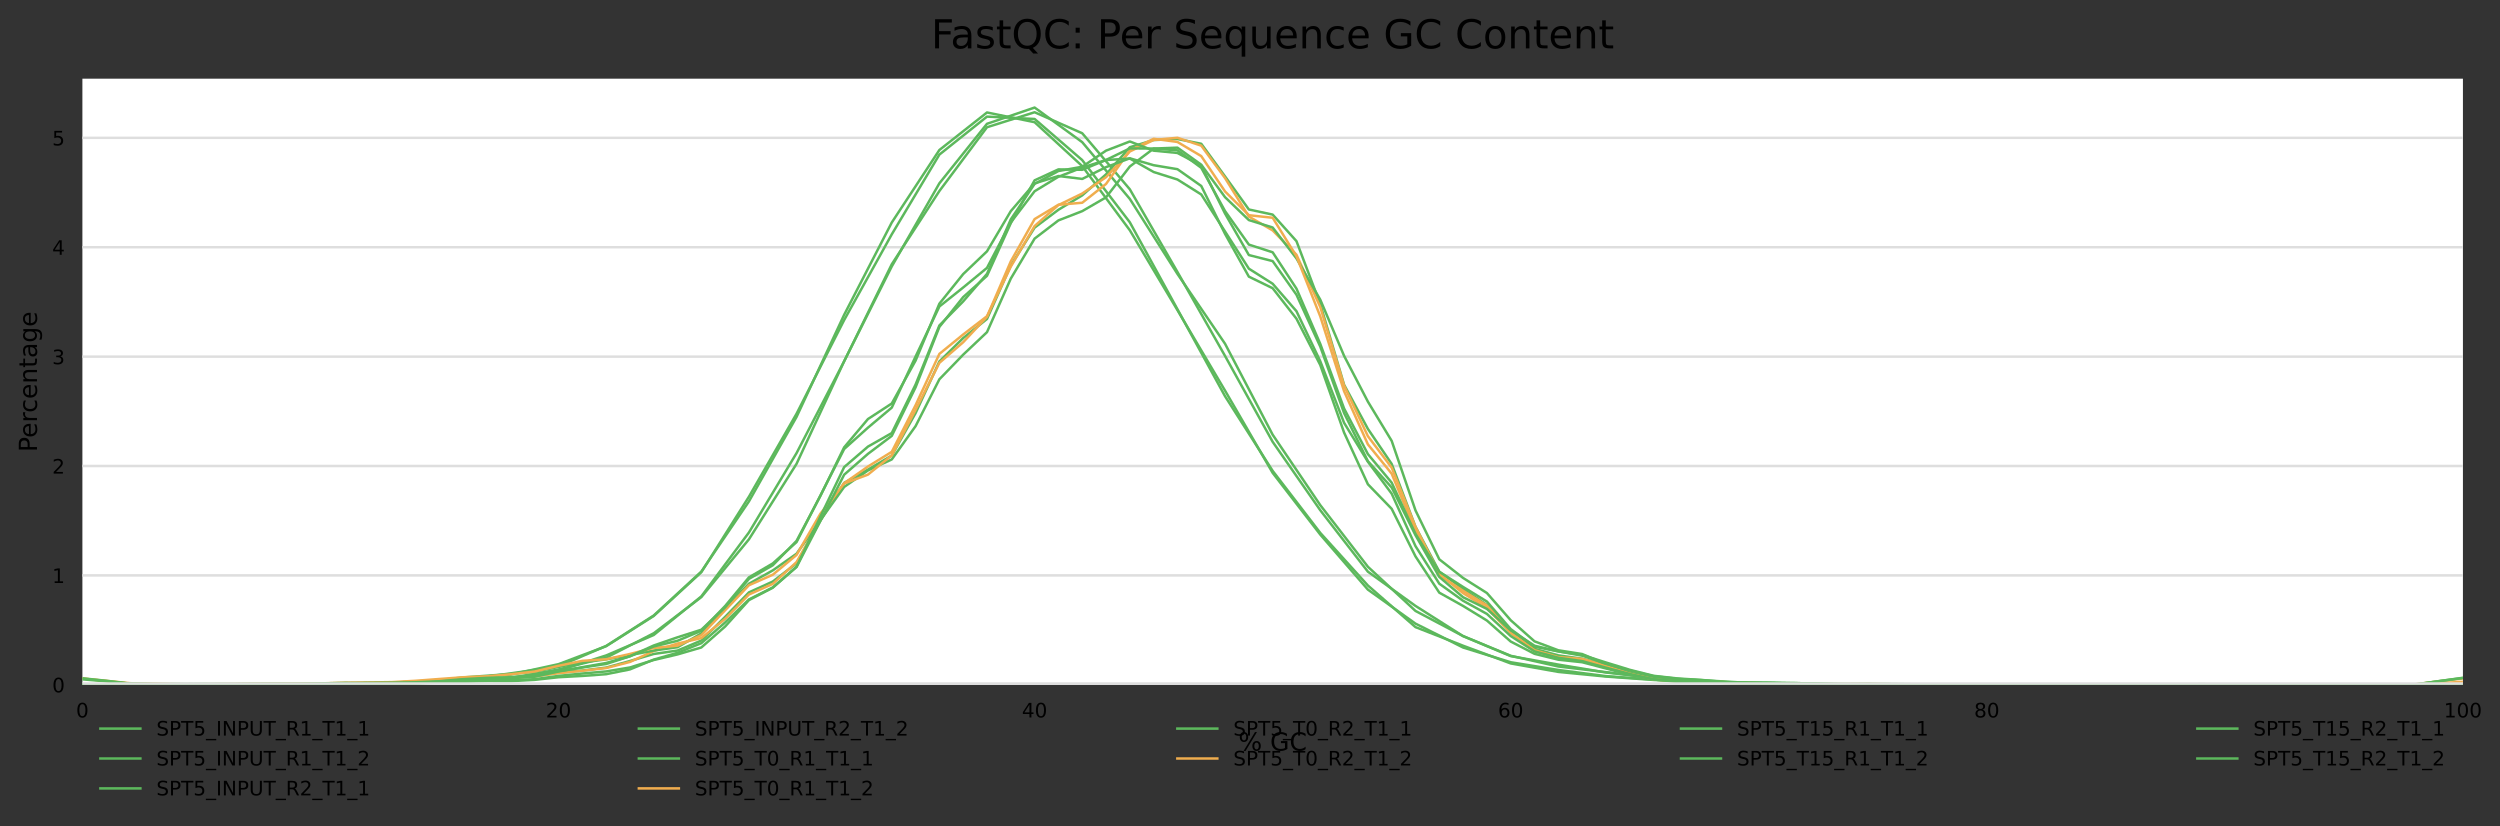 <?xml version="1.0" encoding="utf-8" standalone="no"?>
<!DOCTYPE svg PUBLIC "-//W3C//DTD SVG 1.1//EN"
  "http://www.w3.org/Graphics/SVG/1.1/DTD/svg11.dtd">
<!-- Created with matplotlib (https://matplotlib.org/) -->
<svg height="330.542pt" version="1.1" viewBox="0 0 1000.298 330.542" width="1000.298pt" xmlns="http://www.w3.org/2000/svg" xmlns:xlink="http://www.w3.org/1999/xlink">
 <rect x="0" y="0" width="1000.298" height="330.542" fill="#333333" stroke="none"/>
 <defs>
  <style type="text/css">*{stroke-linecap:butt;stroke-linejoin:round;}</style>
 </defs>
 <g id="figure_1">
  <g id="axes_1">
   <g id="patch_1">
    <path d="M 32.968 273.99 
L 985.463 273.99 
L 985.463 31.483 
L 32.968 31.483 
z
" style="fill:#ffffff;"/>
   </g>
   <g id="matplotlib.axis_1">
    <g id="xtick_1">
     <g id="text_1">
      <!-- 0 -->
      <g transform="translate(30.423 287.069)scale(0.08 -0.08)">
       <defs>
        <path d="M 31.781 66.406 
Q 24.172 66.406 20.328 58.906 
Q 16.5 51.422 16.5 36.375 
Q 16.5 21.391 20.328 13.891 
Q 24.172 6.391 31.781 6.391 
Q 39.453 6.391 43.281 13.891 
Q 47.125 21.391 47.125 36.375 
Q 47.125 51.422 43.281 58.906 
Q 39.453 66.406 31.781 66.406 
z
M 31.781 74.219 
Q 44.047 74.219 50.516 64.516 
Q 56.984 54.828 56.984 36.375 
Q 56.984 17.969 50.516 8.266 
Q 44.047 -1.422 31.781 -1.422 
Q 19.531 -1.422 13.062 8.266 
Q 6.594 17.969 6.594 36.375 
Q 6.594 54.828 13.062 64.516 
Q 19.531 74.219 31.781 74.219 
z
" id="DejaVuSans-48"/>
       </defs>
       <use xlink:href="#DejaVuSans-48"/>
      </g>
     </g>
    </g>
    <g id="xtick_2">
     <g id="text_2">
      <!-- 20 -->
      <g transform="translate(218.377 287.069)scale(0.08 -0.08)">
       <defs>
        <path d="M 19.188 8.297 
L 53.609 8.297 
L 53.609 0 
L 7.328 0 
L 7.328 8.297 
Q 12.938 14.109 22.625 23.891 
Q 32.328 33.688 34.812 36.531 
Q 39.547 41.844 41.422 45.531 
Q 43.312 49.219 43.312 52.781 
Q 43.312 58.594 39.234 62.25 
Q 35.156 65.922 28.609 65.922 
Q 23.969 65.922 18.812 64.312 
Q 13.672 62.703 7.812 59.422 
L 7.812 69.391 
Q 13.766 71.781 18.938 73 
Q 24.125 74.219 28.422 74.219 
Q 39.75 74.219 46.484 68.547 
Q 53.219 62.891 53.219 53.422 
Q 53.219 48.922 51.531 44.891 
Q 49.859 40.875 45.406 35.406 
Q 44.188 33.984 37.641 27.219 
Q 31.109 20.453 19.188 8.297 
z
" id="DejaVuSans-50"/>
       </defs>
       <use xlink:href="#DejaVuSans-50"/>
       <use x="63.623" xlink:href="#DejaVuSans-48"/>
      </g>
     </g>
    </g>
    <g id="xtick_3">
     <g id="text_3">
      <!-- 40 -->
      <g transform="translate(408.876 287.069)scale(0.08 -0.08)">
       <defs>
        <path d="M 37.797 64.312 
L 12.891 25.391 
L 37.797 25.391 
z
M 35.203 72.906 
L 47.609 72.906 
L 47.609 25.391 
L 58.016 25.391 
L 58.016 17.188 
L 47.609 17.188 
L 47.609 0 
L 37.797 0 
L 37.797 17.188 
L 4.891 17.188 
L 4.891 26.703 
z
" id="DejaVuSans-52"/>
       </defs>
       <use xlink:href="#DejaVuSans-52"/>
       <use x="63.623" xlink:href="#DejaVuSans-48"/>
      </g>
     </g>
    </g>
    <g id="xtick_4">
     <g id="text_4">
      <!-- 60 -->
      <g transform="translate(599.375 287.069)scale(0.08 -0.08)">
       <defs>
        <path d="M 33.016 40.375 
Q 26.375 40.375 22.484 35.828 
Q 18.609 31.297 18.609 23.391 
Q 18.609 15.531 22.484 10.953 
Q 26.375 6.391 33.016 6.391 
Q 39.656 6.391 43.531 10.953 
Q 47.406 15.531 47.406 23.391 
Q 47.406 31.297 43.531 35.828 
Q 39.656 40.375 33.016 40.375 
z
M 52.594 71.297 
L 52.594 62.312 
Q 48.875 64.062 45.094 64.984 
Q 41.312 65.922 37.594 65.922 
Q 27.828 65.922 22.672 59.328 
Q 17.531 52.734 16.797 39.406 
Q 19.672 43.656 24.016 45.922 
Q 28.375 48.188 33.594 48.188 
Q 44.578 48.188 50.953 41.516 
Q 57.328 34.859 57.328 23.391 
Q 57.328 12.156 50.688 5.359 
Q 44.047 -1.422 33.016 -1.422 
Q 20.359 -1.422 13.672 8.266 
Q 6.984 17.969 6.984 36.375 
Q 6.984 53.656 15.188 63.938 
Q 23.391 74.219 37.203 74.219 
Q 40.922 74.219 44.703 73.484 
Q 48.484 72.75 52.594 71.297 
z
" id="DejaVuSans-54"/>
       </defs>
       <use xlink:href="#DejaVuSans-54"/>
       <use x="63.623" xlink:href="#DejaVuSans-48"/>
      </g>
     </g>
    </g>
    <g id="xtick_5">
     <g id="text_5">
      <!-- 80 -->
      <g transform="translate(789.874 287.069)scale(0.08 -0.08)">
       <defs>
        <path d="M 31.781 34.625 
Q 24.75 34.625 20.719 30.859 
Q 16.703 27.094 16.703 20.516 
Q 16.703 13.922 20.719 10.156 
Q 24.75 6.391 31.781 6.391 
Q 38.812 6.391 42.859 10.172 
Q 46.922 13.969 46.922 20.516 
Q 46.922 27.094 42.891 30.859 
Q 38.875 34.625 31.781 34.625 
z
M 21.922 38.812 
Q 15.578 40.375 12.031 44.719 
Q 8.5 49.078 8.5 55.328 
Q 8.5 64.062 14.719 69.141 
Q 20.953 74.219 31.781 74.219 
Q 42.672 74.219 48.875 69.141 
Q 55.078 64.062 55.078 55.328 
Q 55.078 49.078 51.531 44.719 
Q 48 40.375 41.703 38.812 
Q 48.828 37.156 52.797 32.312 
Q 56.781 27.484 56.781 20.516 
Q 56.781 9.906 50.312 4.234 
Q 43.844 -1.422 31.781 -1.422 
Q 19.734 -1.422 13.25 4.234 
Q 6.781 9.906 6.781 20.516 
Q 6.781 27.484 10.781 32.312 
Q 14.797 37.156 21.922 38.812 
z
M 18.312 54.391 
Q 18.312 48.734 21.844 45.562 
Q 25.391 42.391 31.781 42.391 
Q 38.141 42.391 41.719 45.562 
Q 45.312 48.734 45.312 54.391 
Q 45.312 60.062 41.719 63.234 
Q 38.141 66.406 31.781 66.406 
Q 25.391 66.406 21.844 63.234 
Q 18.312 60.062 18.312 54.391 
z
" id="DejaVuSans-56"/>
       </defs>
       <use xlink:href="#DejaVuSans-56"/>
       <use x="63.623" xlink:href="#DejaVuSans-48"/>
      </g>
     </g>
    </g>
    <g id="xtick_6">
     <g id="text_6">
      <!-- 100 -->
      <g transform="translate(977.828 287.069)scale(0.08 -0.08)">
       <defs>
        <path d="M 12.406 8.297 
L 28.516 8.297 
L 28.516 63.922 
L 10.984 60.406 
L 10.984 69.391 
L 28.422 72.906 
L 38.281 72.906 
L 38.281 8.297 
L 54.391 8.297 
L 54.391 0 
L 12.406 0 
z
" id="DejaVuSans-49"/>
       </defs>
       <use xlink:href="#DejaVuSans-49"/>
       <use x="63.623" xlink:href="#DejaVuSans-48"/>
       <use x="127.246" xlink:href="#DejaVuSans-48"/>
      </g>
     </g>
    </g>
    <g id="text_7">
     <!-- % GC -->
     <g transform="translate(495.51 300.331)scale(0.1 -0.1)">
      <defs>
       <path d="M 72.703 32.078 
Q 68.453 32.078 66.031 28.469 
Q 63.625 24.859 63.625 18.406 
Q 63.625 12.062 66.031 8.422 
Q 68.453 4.781 72.703 4.781 
Q 76.859 4.781 79.266 8.422 
Q 81.688 12.062 81.688 18.406 
Q 81.688 24.812 79.266 28.438 
Q 76.859 32.078 72.703 32.078 
z
M 72.703 38.281 
Q 80.422 38.281 84.953 32.906 
Q 89.5 27.547 89.5 18.406 
Q 89.5 9.281 84.938 3.922 
Q 80.375 -1.422 72.703 -1.422 
Q 64.891 -1.422 60.344 3.922 
Q 55.812 9.281 55.812 18.406 
Q 55.812 27.594 60.375 32.938 
Q 64.938 38.281 72.703 38.281 
z
M 22.312 68.016 
Q 18.109 68.016 15.688 64.375 
Q 13.281 60.75 13.281 54.391 
Q 13.281 47.953 15.672 44.328 
Q 18.062 40.719 22.312 40.719 
Q 26.562 40.719 28.969 44.328 
Q 31.391 47.953 31.391 54.391 
Q 31.391 60.688 28.953 64.344 
Q 26.516 68.016 22.312 68.016 
z
M 66.406 74.219 
L 74.219 74.219 
L 28.609 -1.422 
L 20.797 -1.422 
z
M 22.312 74.219 
Q 30.031 74.219 34.609 68.875 
Q 39.203 63.531 39.203 54.391 
Q 39.203 45.172 34.641 39.844 
Q 30.078 34.516 22.312 34.516 
Q 14.547 34.516 10.031 39.859 
Q 5.516 45.219 5.516 54.391 
Q 5.516 63.484 10.047 68.844 
Q 14.594 74.219 22.312 74.219 
z
" id="DejaVuSans-37"/>
       <path id="DejaVuSans-32"/>
       <path d="M 59.516 10.406 
L 59.516 29.984 
L 43.406 29.984 
L 43.406 38.094 
L 69.281 38.094 
L 69.281 6.781 
Q 63.578 2.734 56.688 0.656 
Q 49.812 -1.422 42 -1.422 
Q 24.906 -1.422 15.25 8.562 
Q 5.609 18.562 5.609 36.375 
Q 5.609 54.25 15.25 64.234 
Q 24.906 74.219 42 74.219 
Q 49.125 74.219 55.547 72.453 
Q 61.969 70.703 67.391 67.281 
L 67.391 56.781 
Q 61.922 61.422 55.766 63.766 
Q 49.609 66.109 42.828 66.109 
Q 29.438 66.109 22.719 58.641 
Q 16.016 51.172 16.016 36.375 
Q 16.016 21.625 22.719 14.156 
Q 29.438 6.688 42.828 6.688 
Q 48.047 6.688 52.141 7.594 
Q 56.25 8.5 59.516 10.406 
z
" id="DejaVuSans-71"/>
       <path d="M 64.406 67.281 
L 64.406 56.891 
Q 59.422 61.531 53.781 63.812 
Q 48.141 66.109 41.797 66.109 
Q 29.297 66.109 22.656 58.469 
Q 16.016 50.828 16.016 36.375 
Q 16.016 21.969 22.656 14.328 
Q 29.297 6.688 41.797 6.688 
Q 48.141 6.688 53.781 8.984 
Q 59.422 11.281 64.406 15.922 
L 64.406 5.609 
Q 59.234 2.094 53.438 0.328 
Q 47.656 -1.422 41.219 -1.422 
Q 24.656 -1.422 15.125 8.703 
Q 5.609 18.844 5.609 36.375 
Q 5.609 53.953 15.125 64.078 
Q 24.656 74.219 41.219 74.219 
Q 47.75 74.219 53.531 72.484 
Q 59.328 70.75 64.406 67.281 
z
" id="DejaVuSans-67"/>
      </defs>
      <use xlink:href="#DejaVuSans-37"/>
      <use x="95.02" xlink:href="#DejaVuSans-32"/>
      <use x="126.807" xlink:href="#DejaVuSans-71"/>
      <use x="204.297" xlink:href="#DejaVuSans-67"/>
     </g>
    </g>
   </g>
   <g id="matplotlib.axis_2">
    <g id="ytick_1">
     <g id="line2d_1">
      <path clip-path="url(#pf31d2fb7a0)" d="M 32.968 273.99 
L 985.463 273.99 
" style="fill:none;stroke:#dedede;stroke-linecap:square;"/>
     </g>
     <g id="text_8">
      <!-- 0 -->
      <g transform="translate(20.878 277.029)scale(0.08 -0.08)">
       <use xlink:href="#DejaVuSans-48"/>
      </g>
     </g>
    </g>
    <g id="ytick_2">
     <g id="line2d_2">
      <path clip-path="url(#pf31d2fb7a0)" d="M 32.968 230.223 
L 985.463 230.223 
" style="fill:none;stroke:#dedede;stroke-linecap:square;"/>
     </g>
     <g id="text_9">
      <!-- 1 -->
      <g transform="translate(20.878 233.262)scale(0.08 -0.08)">
       <use xlink:href="#DejaVuSans-49"/>
      </g>
     </g>
    </g>
    <g id="ytick_3">
     <g id="line2d_3">
      <path clip-path="url(#pf31d2fb7a0)" d="M 32.968 186.456 
L 985.463 186.456 
" style="fill:none;stroke:#dedede;stroke-linecap:square;"/>
     </g>
     <g id="text_10">
      <!-- 2 -->
      <g transform="translate(20.878 189.495)scale(0.08 -0.08)">
       <use xlink:href="#DejaVuSans-50"/>
      </g>
     </g>
    </g>
    <g id="ytick_4">
     <g id="line2d_4">
      <path clip-path="url(#pf31d2fb7a0)" d="M 32.968 142.689 
L 985.463 142.689 
" style="fill:none;stroke:#dedede;stroke-linecap:square;"/>
     </g>
     <g id="text_11">
      <!-- 3 -->
      <g transform="translate(20.878 145.728)scale(0.08 -0.08)">
       <defs>
        <path d="M 40.578 39.312 
Q 47.656 37.797 51.625 33 
Q 55.609 28.219 55.609 21.188 
Q 55.609 10.406 48.188 4.484 
Q 40.766 -1.422 27.094 -1.422 
Q 22.516 -1.422 17.656 -0.516 
Q 12.797 0.391 7.625 2.203 
L 7.625 11.719 
Q 11.719 9.328 16.594 8.109 
Q 21.484 6.891 26.812 6.891 
Q 36.078 6.891 40.938 10.547 
Q 45.797 14.203 45.797 21.188 
Q 45.797 27.641 41.281 31.266 
Q 36.766 34.906 28.719 34.906 
L 20.219 34.906 
L 20.219 43.016 
L 29.109 43.016 
Q 36.375 43.016 40.234 45.922 
Q 44.094 48.828 44.094 54.297 
Q 44.094 59.906 40.109 62.906 
Q 36.141 65.922 28.719 65.922 
Q 24.656 65.922 20.016 65.031 
Q 15.375 64.156 9.812 62.312 
L 9.812 71.094 
Q 15.438 72.656 20.344 73.438 
Q 25.25 74.219 29.594 74.219 
Q 40.828 74.219 47.359 69.109 
Q 53.906 64.016 53.906 55.328 
Q 53.906 49.266 50.438 45.094 
Q 46.969 40.922 40.578 39.312 
z
" id="DejaVuSans-51"/>
       </defs>
       <use xlink:href="#DejaVuSans-51"/>
      </g>
     </g>
    </g>
    <g id="ytick_5">
     <g id="line2d_5">
      <path clip-path="url(#pf31d2fb7a0)" d="M 32.968 98.922 
L 985.463 98.922 
" style="fill:none;stroke:#dedede;stroke-linecap:square;"/>
     </g>
     <g id="text_12">
      <!-- 4 -->
      <g transform="translate(20.878 101.961)scale(0.08 -0.08)">
       <use xlink:href="#DejaVuSans-52"/>
      </g>
     </g>
    </g>
    <g id="ytick_6">
     <g id="line2d_6">
      <path clip-path="url(#pf31d2fb7a0)" d="M 32.968 55.155 
L 985.463 55.155 
" style="fill:none;stroke:#dedede;stroke-linecap:square;"/>
     </g>
     <g id="text_13">
      <!-- 5 -->
      <g transform="translate(20.878 58.194)scale(0.08 -0.08)">
       <defs>
        <path d="M 10.797 72.906 
L 49.516 72.906 
L 49.516 64.594 
L 19.828 64.594 
L 19.828 46.734 
Q 21.969 47.469 24.109 47.828 
Q 26.266 48.188 28.422 48.188 
Q 40.625 48.188 47.75 41.5 
Q 54.891 34.812 54.891 23.391 
Q 54.891 11.625 47.562 5.094 
Q 40.234 -1.422 26.906 -1.422 
Q 22.312 -1.422 17.547 -0.641 
Q 12.797 0.141 7.719 1.703 
L 7.719 11.625 
Q 12.109 9.234 16.797 8.062 
Q 21.484 6.891 26.703 6.891 
Q 35.156 6.891 40.078 11.328 
Q 45.016 15.766 45.016 23.391 
Q 45.016 31 40.078 35.438 
Q 35.156 39.891 26.703 39.891 
Q 22.75 39.891 18.812 39.016 
Q 14.891 38.141 10.797 36.281 
z
" id="DejaVuSans-53"/>
       </defs>
       <use xlink:href="#DejaVuSans-53"/>
      </g>
     </g>
    </g>
    <g id="text_14">
     <!-- Percentage -->
     <g transform="translate(14.798 180.859)rotate(-90)scale(0.1 -0.1)">
      <defs>
       <path d="M 19.672 64.797 
L 19.672 37.406 
L 32.078 37.406 
Q 38.969 37.406 42.719 40.969 
Q 46.484 44.531 46.484 51.125 
Q 46.484 57.672 42.719 61.234 
Q 38.969 64.797 32.078 64.797 
z
M 9.812 72.906 
L 32.078 72.906 
Q 44.344 72.906 50.609 67.359 
Q 56.891 61.812 56.891 51.125 
Q 56.891 40.328 50.609 34.812 
Q 44.344 29.297 32.078 29.297 
L 19.672 29.297 
L 19.672 0 
L 9.812 0 
z
" id="DejaVuSans-80"/>
       <path d="M 56.203 29.594 
L 56.203 25.203 
L 14.891 25.203 
Q 15.484 15.922 20.484 11.062 
Q 25.484 6.203 34.422 6.203 
Q 39.594 6.203 44.453 7.469 
Q 49.312 8.734 54.109 11.281 
L 54.109 2.781 
Q 49.266 0.734 44.188 -0.344 
Q 39.109 -1.422 33.891 -1.422 
Q 20.797 -1.422 13.156 6.188 
Q 5.516 13.812 5.516 26.812 
Q 5.516 40.234 12.766 48.109 
Q 20.016 56 32.328 56 
Q 43.359 56 49.781 48.891 
Q 56.203 41.797 56.203 29.594 
z
M 47.219 32.234 
Q 47.125 39.594 43.094 43.984 
Q 39.062 48.391 32.422 48.391 
Q 24.906 48.391 20.391 44.141 
Q 15.875 39.891 15.188 32.172 
z
" id="DejaVuSans-101"/>
       <path d="M 41.109 46.297 
Q 39.594 47.172 37.812 47.578 
Q 36.031 48 33.891 48 
Q 26.266 48 22.188 43.047 
Q 18.109 38.094 18.109 28.812 
L 18.109 0 
L 9.078 0 
L 9.078 54.688 
L 18.109 54.688 
L 18.109 46.188 
Q 20.953 51.172 25.484 53.578 
Q 30.031 56 36.531 56 
Q 37.453 56 38.578 55.875 
Q 39.703 55.766 41.062 55.516 
z
" id="DejaVuSans-114"/>
       <path d="M 48.781 52.594 
L 48.781 44.188 
Q 44.969 46.297 41.141 47.344 
Q 37.312 48.391 33.406 48.391 
Q 24.656 48.391 19.812 42.844 
Q 14.984 37.312 14.984 27.297 
Q 14.984 17.281 19.812 11.734 
Q 24.656 6.203 33.406 6.203 
Q 37.312 6.203 41.141 7.25 
Q 44.969 8.297 48.781 10.406 
L 48.781 2.094 
Q 45.016 0.344 40.984 -0.531 
Q 36.969 -1.422 32.422 -1.422 
Q 20.062 -1.422 12.781 6.344 
Q 5.516 14.109 5.516 27.297 
Q 5.516 40.672 12.859 48.328 
Q 20.219 56 33.016 56 
Q 37.156 56 41.109 55.141 
Q 45.062 54.297 48.781 52.594 
z
" id="DejaVuSans-99"/>
       <path d="M 54.891 33.016 
L 54.891 0 
L 45.906 0 
L 45.906 32.719 
Q 45.906 40.484 42.875 44.328 
Q 39.844 48.188 33.797 48.188 
Q 26.516 48.188 22.312 43.547 
Q 18.109 38.922 18.109 30.906 
L 18.109 0 
L 9.078 0 
L 9.078 54.688 
L 18.109 54.688 
L 18.109 46.188 
Q 21.344 51.125 25.703 53.562 
Q 30.078 56 35.797 56 
Q 45.219 56 50.047 50.172 
Q 54.891 44.344 54.891 33.016 
z
" id="DejaVuSans-110"/>
       <path d="M 18.312 70.219 
L 18.312 54.688 
L 36.812 54.688 
L 36.812 47.703 
L 18.312 47.703 
L 18.312 18.016 
Q 18.312 11.328 20.141 9.422 
Q 21.969 7.516 27.594 7.516 
L 36.812 7.516 
L 36.812 0 
L 27.594 0 
Q 17.188 0 13.234 3.875 
Q 9.281 7.766 9.281 18.016 
L 9.281 47.703 
L 2.688 47.703 
L 2.688 54.688 
L 9.281 54.688 
L 9.281 70.219 
z
" id="DejaVuSans-116"/>
       <path d="M 34.281 27.484 
Q 23.391 27.484 19.188 25 
Q 14.984 22.516 14.984 16.5 
Q 14.984 11.719 18.141 8.906 
Q 21.297 6.109 26.703 6.109 
Q 34.188 6.109 38.703 11.406 
Q 43.219 16.703 43.219 25.484 
L 43.219 27.484 
z
M 52.203 31.203 
L 52.203 0 
L 43.219 0 
L 43.219 8.297 
Q 40.141 3.328 35.547 0.953 
Q 30.953 -1.422 24.312 -1.422 
Q 15.922 -1.422 10.953 3.297 
Q 6 8.016 6 15.922 
Q 6 25.141 12.172 29.828 
Q 18.359 34.516 30.609 34.516 
L 43.219 34.516 
L 43.219 35.406 
Q 43.219 41.609 39.141 45 
Q 35.062 48.391 27.688 48.391 
Q 23 48.391 18.547 47.266 
Q 14.109 46.141 10.016 43.891 
L 10.016 52.203 
Q 14.938 54.109 19.578 55.047 
Q 24.219 56 28.609 56 
Q 40.484 56 46.344 49.844 
Q 52.203 43.703 52.203 31.203 
z
" id="DejaVuSans-97"/>
       <path d="M 45.406 27.984 
Q 45.406 37.75 41.375 43.109 
Q 37.359 48.484 30.078 48.484 
Q 22.859 48.484 18.828 43.109 
Q 14.797 37.75 14.797 27.984 
Q 14.797 18.266 18.828 12.891 
Q 22.859 7.516 30.078 7.516 
Q 37.359 7.516 41.375 12.891 
Q 45.406 18.266 45.406 27.984 
z
M 54.391 6.781 
Q 54.391 -7.172 48.188 -13.984 
Q 42 -20.797 29.203 -20.797 
Q 24.469 -20.797 20.266 -20.094 
Q 16.062 -19.391 12.109 -17.922 
L 12.109 -9.188 
Q 16.062 -11.328 19.922 -12.344 
Q 23.781 -13.375 27.781 -13.375 
Q 36.625 -13.375 41.016 -8.766 
Q 45.406 -4.156 45.406 5.172 
L 45.406 9.625 
Q 42.625 4.781 38.281 2.391 
Q 33.938 0 27.875 0 
Q 17.828 0 11.672 7.656 
Q 5.516 15.328 5.516 27.984 
Q 5.516 40.672 11.672 48.328 
Q 17.828 56 27.875 56 
Q 33.938 56 38.281 53.609 
Q 42.625 51.219 45.406 46.391 
L 45.406 54.688 
L 54.391 54.688 
z
" id="DejaVuSans-103"/>
      </defs>
      <use xlink:href="#DejaVuSans-80"/>
      <use x="56.678" xlink:href="#DejaVuSans-101"/>
      <use x="118.201" xlink:href="#DejaVuSans-114"/>
      <use x="157.064" xlink:href="#DejaVuSans-99"/>
      <use x="212.045" xlink:href="#DejaVuSans-101"/>
      <use x="273.568" xlink:href="#DejaVuSans-110"/>
      <use x="336.947" xlink:href="#DejaVuSans-116"/>
      <use x="376.156" xlink:href="#DejaVuSans-97"/>
      <use x="437.436" xlink:href="#DejaVuSans-103"/>
      <use x="500.912" xlink:href="#DejaVuSans-101"/>
     </g>
    </g>
   </g>
   <g id="line2d_7">
    <path clip-path="url(#pf31d2fb7a0)" d="M 32.968 273.99 
L 42.493 273.99 
L 52.018 273.99 
L 61.543 273.99 
L 71.068 273.99 
L 80.593 273.968 
L 90.118 273.946 
L 99.643 273.946 
L 109.168 273.946 
L 118.693 273.87 
L 128.218 273.793 
L 137.743 273.727 
L 147.268 273.662 
L 156.792 273.498 
L 166.317 273.334 
L 175.842 272.94 
L 185.367 272.546 
L 194.892 271.802 
L 204.417 271.058 
L 213.942 269.679 
L 223.467 268.3 
L 232.992 265.28 
L 242.517 262.26 
L 252.042 258.168 
L 261.567 254.076 
L 271.092 246.351 
L 280.617 238.626 
L 290.142 225.835 
L 299.667 213.044 
L 309.192 197.168 
L 318.717 181.291 
L 328.242 162.92 
L 337.767 144.549 
L 347.291 125.138 
L 356.816 105.728 
L 366.341 91.077 
L 375.866 76.426 
L 385.391 63.668 
L 394.916 50.909 
L 404.441 47.911 
L 413.966 44.913 
L 423.491 49.115 
L 433.016 53.317 
L 442.541 64.532 
L 452.066 75.747 
L 461.591 92.28 
L 471.116 108.813 
L 480.641 125.62 
L 490.166 142.426 
L 499.691 159.605 
L 509.216 176.783 
L 518.741 190.472 
L 528.266 204.16 
L 537.79 216.447 
L 547.315 228.735 
L 556.84 235.584 
L 566.365 242.434 
L 575.89 248.485 
L 585.415 254.536 
L 594.94 258.529 
L 604.465 262.523 
L 613.99 264.219 
L 623.515 265.915 
L 633.04 267.502 
L 642.565 269.088 
L 652.09 270.16 
L 661.615 271.233 
L 671.14 271.856 
L 680.665 272.48 
L 690.19 272.929 
L 699.715 273.377 
L 709.24 273.52 
L 718.765 273.662 
L 728.289 273.76 
L 737.814 273.859 
L 747.339 273.87 
L 756.864 273.881 
L 766.389 273.913 
L 775.914 273.946 
L 785.439 273.957 
L 794.964 273.968 
L 804.489 273.968 
L 814.014 273.968 
L 823.539 273.979 
L 833.064 273.99 
L 842.589 273.99 
L 852.114 273.99 
L 861.639 273.99 
L 871.164 273.99 
L 880.689 273.99 
L 890.214 273.99 
L 899.739 273.99 
L 909.264 273.99 
L 918.788 273.99 
L 928.313 273.99 
L 937.838 273.99 
L 947.363 273.99 
L 956.888 273.99 
L 966.413 273.99 
L 975.938 273.99 
L 985.463 273.99 
" style="fill:none;stroke:#5cb85c;stroke-linecap:square;"/>
   </g>
   <g id="line2d_8">
    <path clip-path="url(#pf31d2fb7a0)" d="M 32.968 273.968 
L 42.493 273.935 
L 52.018 273.903 
L 61.543 273.903 
L 71.068 273.903 
L 80.593 273.903 
L 90.118 273.903 
L 99.643 273.903 
L 109.168 273.903 
L 118.693 273.859 
L 128.218 273.815 
L 137.743 273.782 
L 147.268 273.749 
L 156.792 273.541 
L 166.317 273.334 
L 175.842 273.027 
L 185.367 272.721 
L 194.892 272.097 
L 204.417 271.473 
L 213.942 269.668 
L 223.467 267.863 
L 232.992 265.51 
L 242.517 263.158 
L 252.042 258.267 
L 261.567 253.376 
L 271.092 246.143 
L 280.617 238.911 
L 290.142 227.345 
L 299.667 215.78 
L 309.192 200.68 
L 318.717 185.58 
L 328.242 165.054 
L 337.767 144.527 
L 347.291 125.565 
L 356.816 106.603 
L 366.341 89.971 
L 375.866 73.34 
L 385.391 61.435 
L 394.916 49.53 
L 404.441 46.281 
L 413.966 43.031 
L 423.491 49.957 
L 433.016 56.883 
L 442.541 68.241 
L 452.066 79.598 
L 461.591 94.599 
L 471.116 109.601 
L 480.641 123.573 
L 490.166 137.546 
L 499.691 155.742 
L 509.216 173.938 
L 518.741 188.031 
L 528.266 202.124 
L 537.79 214.445 
L 547.315 226.765 
L 556.84 235.606 
L 566.365 244.447 
L 575.89 249.48 
L 585.415 254.514 
L 594.94 258.453 
L 604.465 262.392 
L 613.99 264.536 
L 623.515 266.681 
L 633.04 267.808 
L 642.565 268.935 
L 652.09 270.117 
L 661.615 271.298 
L 671.14 271.714 
L 680.665 272.13 
L 690.19 272.688 
L 699.715 273.246 
L 709.24 273.29 
L 718.765 273.334 
L 728.289 273.541 
L 737.814 273.749 
L 747.339 273.848 
L 756.864 273.946 
L 766.389 273.935 
L 775.914 273.924 
L 785.439 273.913 
L 794.964 273.903 
L 804.489 273.935 
L 814.014 273.968 
L 823.539 273.968 
L 833.064 273.968 
L 842.589 273.979 
L 852.114 273.99 
L 861.639 273.968 
L 871.164 273.946 
L 880.689 273.968 
L 890.214 273.99 
L 899.739 273.99 
L 909.264 273.99 
L 918.788 273.99 
L 928.313 273.99 
L 937.838 273.99 
L 947.363 273.99 
L 956.888 273.99 
L 966.413 273.99 
L 975.938 273.99 
L 985.463 273.99 
" style="fill:none;stroke:#5cb85c;stroke-linecap:square;"/>
   </g>
   <g id="line2d_9">
    <path clip-path="url(#pf31d2fb7a0)" d="M 32.968 273.99 
L 42.493 273.99 
L 52.018 273.99 
L 61.543 273.935 
L 71.068 273.881 
L 80.593 273.903 
L 90.118 273.924 
L 99.643 273.903 
L 109.168 273.881 
L 118.693 273.793 
L 128.218 273.706 
L 137.743 273.585 
L 147.268 273.465 
L 156.792 273.093 
L 166.317 272.721 
L 175.842 272.349 
L 185.367 271.977 
L 194.892 270.697 
L 204.417 269.416 
L 213.942 268.027 
L 223.467 266.637 
L 232.992 262.545 
L 242.517 258.453 
L 252.042 252.358 
L 261.567 246.264 
L 271.092 237.477 
L 280.617 228.691 
L 290.142 214.653 
L 299.667 200.615 
L 309.192 183.71 
L 318.717 166.805 
L 328.242 146.376 
L 337.767 125.948 
L 347.291 107.489 
L 356.816 89.031 
L 366.341 74.522 
L 375.866 60.013 
L 385.391 52.507 
L 394.916 45.001 
L 404.441 46.949 
L 413.966 48.896 
L 423.491 57.682 
L 433.016 66.469 
L 442.541 79.303 
L 452.066 92.138 
L 461.591 108.113 
L 471.116 124.088 
L 480.641 140.194 
L 490.166 156.3 
L 499.691 172.757 
L 509.216 189.213 
L 518.741 201.556 
L 528.266 213.898 
L 537.79 224.905 
L 547.315 235.913 
L 556.84 242.719 
L 566.365 249.524 
L 575.89 254.306 
L 585.415 259.087 
L 594.94 262.031 
L 604.465 264.974 
L 613.99 266.517 
L 623.515 268.06 
L 633.04 269.296 
L 642.565 270.532 
L 652.09 271.222 
L 661.615 271.911 
L 671.14 272.513 
L 680.665 273.115 
L 690.19 273.279 
L 699.715 273.443 
L 709.24 273.552 
L 718.765 273.662 
L 728.289 273.76 
L 737.814 273.859 
L 747.339 273.87 
L 756.864 273.881 
L 766.389 273.903 
L 775.914 273.924 
L 785.439 273.946 
L 794.964 273.968 
L 804.489 273.979 
L 814.014 273.99 
L 823.539 273.99 
L 833.064 273.99 
L 842.589 273.99 
L 852.114 273.99 
L 861.639 273.979 
L 871.164 273.968 
L 880.689 273.979 
L 890.214 273.99 
L 899.739 273.99 
L 909.264 273.99 
L 918.788 273.99 
L 928.313 273.99 
L 937.838 273.99 
L 947.363 273.99 
L 956.888 273.99 
L 966.413 273.99 
L 975.938 273.99 
L 985.463 273.99 
" style="fill:none;stroke:#5cb85c;stroke-linecap:square;"/>
   </g>
   <g id="line2d_10">
    <path clip-path="url(#pf31d2fb7a0)" d="M 32.968 273.968 
L 42.493 273.924 
L 52.018 273.881 
L 61.543 273.859 
L 71.068 273.837 
L 80.593 273.793 
L 90.118 273.749 
L 99.643 273.749 
L 109.168 273.749 
L 118.693 273.782 
L 128.218 273.815 
L 137.743 273.695 
L 147.268 273.574 
L 156.792 273.126 
L 166.317 272.677 
L 175.842 272.01 
L 185.367 271.342 
L 194.892 270.62 
L 204.417 269.898 
L 213.942 267.819 
L 223.467 265.74 
L 232.992 262.151 
L 242.517 258.562 
L 252.042 252.511 
L 261.567 246.461 
L 271.092 237.707 
L 280.617 228.954 
L 290.142 213.843 
L 299.667 198.732 
L 309.192 182.134 
L 318.717 165.535 
L 328.242 146.792 
L 337.767 128.049 
L 347.291 110.903 
L 356.816 93.757 
L 366.341 77.804 
L 375.866 61.851 
L 385.391 54.257 
L 394.916 46.663 
L 404.441 47.134 
L 413.966 47.604 
L 423.491 55.833 
L 433.016 64.061 
L 442.541 76.502 
L 452.066 88.943 
L 461.591 106.34 
L 471.116 123.737 
L 480.641 141.146 
L 490.166 158.554 
L 499.691 173.479 
L 509.216 188.403 
L 518.741 200.811 
L 528.266 213.219 
L 537.79 223.745 
L 547.315 234.271 
L 556.84 242.598 
L 566.365 250.925 
L 575.89 254.645 
L 585.415 258.365 
L 594.94 261.91 
L 604.465 265.455 
L 613.99 267.151 
L 623.515 268.847 
L 633.04 269.777 
L 642.565 270.708 
L 652.09 271.386 
L 661.615 272.064 
L 671.14 272.491 
L 680.665 272.918 
L 690.19 273.093 
L 699.715 273.268 
L 709.24 273.443 
L 718.765 273.618 
L 728.289 273.717 
L 737.814 273.815 
L 747.339 273.837 
L 756.864 273.859 
L 766.389 273.892 
L 775.914 273.924 
L 785.439 273.946 
L 794.964 273.968 
L 804.489 273.957 
L 814.014 273.946 
L 823.539 273.957 
L 833.064 273.968 
L 842.589 273.968 
L 852.114 273.968 
L 861.639 273.979 
L 871.164 273.99 
L 880.689 273.99 
L 890.214 273.99 
L 899.739 273.99 
L 909.264 273.99 
L 918.788 273.99 
L 928.313 273.99 
L 937.838 273.99 
L 947.363 273.99 
L 956.888 273.99 
L 966.413 273.99 
L 975.938 273.99 
L 985.463 273.99 
" style="fill:none;stroke:#5cb85c;stroke-linecap:square;"/>
   </g>
   <g id="line2d_11">
    <path clip-path="url(#pf31d2fb7a0)" d="M 32.968 273.99 
L 42.493 273.99 
L 52.018 273.99 
L 61.543 273.99 
L 71.068 273.99 
L 80.593 273.99 
L 90.118 273.957 
L 99.643 273.94 
L 109.168 273.957 
L 118.693 273.807 
L 128.218 273.657 
L 137.743 273.624 
L 147.268 273.59 
L 156.792 273.374 
L 166.317 273.057 
L 175.842 272.908 
L 185.367 272.241 
L 194.892 271.625 
L 204.417 271.242 
L 213.942 270.393 
L 223.467 269.11 
L 232.992 268.294 
L 242.517 267.112 
L 252.042 264.481 
L 261.567 261.666 
L 271.092 260.3 
L 280.617 256.287 
L 290.142 246.811 
L 299.667 237.018 
L 309.192 232.688 
L 318.717 225.394 
L 328.242 208.306 
L 337.767 193.201 
L 347.291 187.889 
L 356.816 182.259 
L 366.341 165.306 
L 375.866 144.621 
L 385.391 135.262 
L 394.916 127.618 
L 404.441 106.217 
L 413.966 91.079 
L 423.491 83.934 
L 433.016 78.172 
L 442.541 69.761 
L 452.066 58.903 
L 461.591 56.038 
L 471.116 55.622 
L 480.641 57.521 
L 490.166 70.594 
L 499.691 83.817 
L 509.216 85.866 
L 518.741 96.491 
L 528.266 121.689 
L 537.79 153.931 
L 547.315 171.601 
L 556.84 185.624 
L 566.365 210.755 
L 575.89 228.741 
L 585.415 235.619 
L 594.94 242.064 
L 604.465 252.739 
L 613.99 259.601 
L 623.515 262.232 
L 633.04 263.548 
L 642.565 266.246 
L 652.09 269.294 
L 661.615 271.559 
L 671.14 272.158 
L 680.665 272.458 
L 690.19 272.974 
L 699.715 273.291 
L 709.24 273.391 
L 718.765 273.557 
L 728.289 273.74 
L 737.814 273.757 
L 747.339 273.757 
L 756.864 273.824 
L 766.389 273.89 
L 775.914 273.923 
L 785.439 273.957 
L 794.964 273.957 
L 804.489 273.973 
L 814.014 273.99 
L 823.539 273.99 
L 833.064 273.99 
L 842.589 273.973 
L 852.114 273.973 
L 861.639 273.99 
L 871.164 273.99 
L 880.689 273.99 
L 890.214 273.973 
L 899.739 273.973 
L 909.264 273.99 
L 918.788 273.957 
L 928.313 273.957 
L 937.838 273.99 
L 947.363 273.99 
L 956.888 273.99 
L 966.413 273.973 
L 975.938 273.923 
L 985.463 273.89 
" style="fill:none;stroke:#5cb85c;stroke-linecap:square;"/>
   </g>
   <g id="line2d_12">
    <path clip-path="url(#pf31d2fb7a0)" d="M 32.968 271.457 
L 42.493 272.507 
L 52.018 273.557 
L 61.543 273.673 
L 71.068 273.79 
L 80.593 273.773 
L 90.118 273.69 
L 99.643 273.64 
L 109.168 273.657 
L 118.693 273.557 
L 128.218 273.473 
L 137.743 273.39 
L 147.268 273.29 
L 156.792 273.14 
L 166.317 272.907 
L 175.842 272.523 
L 185.367 271.84 
L 194.892 271.457 
L 204.417 271.24 
L 213.942 270.69 
L 223.467 269.374 
L 232.992 268.39 
L 242.517 267.307 
L 252.042 264.857 
L 261.567 260.491 
L 271.092 257.491 
L 280.617 255.307 
L 290.142 247.624 
L 299.667 237.875 
L 309.192 233.625 
L 318.717 224.892 
L 328.242 208.092 
L 337.767 193.343 
L 347.291 186.66 
L 356.816 180.777 
L 366.341 162.127 
L 375.866 141.594 
L 385.391 133.828 
L 394.916 126.512 
L 404.441 106.696 
L 413.966 90.43 
L 423.491 82.046 
L 433.016 77.43 
L 442.541 70.897 
L 452.066 60.614 
L 461.591 55.997 
L 471.116 55.131 
L 480.641 58.281 
L 490.166 71.263 
L 499.691 86.646 
L 509.216 92.196 
L 518.741 101.929 
L 528.266 122.845 
L 537.79 154.277 
L 547.315 174.527 
L 556.84 187.11 
L 566.365 210.826 
L 575.89 229.642 
L 585.415 237.325 
L 594.94 243.274 
L 604.465 253.307 
L 613.99 260.157 
L 623.515 262.924 
L 633.04 263.64 
L 642.565 266.157 
L 652.09 269.074 
L 661.615 271.223 
L 671.14 272.257 
L 680.665 272.64 
L 690.19 272.957 
L 699.715 273.207 
L 709.24 273.523 
L 718.765 273.623 
L 728.289 273.757 
L 737.814 273.707 
L 747.339 273.623 
L 756.864 273.773 
L 766.389 273.807 
L 775.914 273.823 
L 785.439 273.957 
L 794.964 273.94 
L 804.489 273.89 
L 814.014 273.873 
L 823.539 273.89 
L 833.064 273.94 
L 842.589 273.94 
L 852.114 273.923 
L 861.639 273.957 
L 871.164 273.923 
L 880.689 273.923 
L 890.214 273.907 
L 899.739 273.907 
L 909.264 273.957 
L 918.788 273.94 
L 928.313 273.89 
L 937.838 273.89 
L 947.363 273.923 
L 956.888 273.89 
L 966.413 273.773 
L 975.938 272.59 
L 985.463 271.49 
" style="fill:none;stroke:#f0ad4e;stroke-linecap:square;"/>
   </g>
   <g id="line2d_13">
    <path clip-path="url(#pf31d2fb7a0)" d="M 32.968 273.99 
L 42.493 273.957 
L 52.018 273.94 
L 61.543 273.94 
L 71.068 273.924 
L 80.593 273.94 
L 90.118 273.907 
L 99.643 273.874 
L 109.168 273.89 
L 118.693 273.791 
L 128.218 273.691 
L 137.743 273.624 
L 147.268 273.558 
L 156.792 273.258 
L 166.317 272.726 
L 175.842 272.111 
L 185.367 271.047 
L 194.892 270.365 
L 204.417 269.667 
L 213.942 268.786 
L 223.467 266.841 
L 232.992 265.078 
L 242.517 263.831 
L 252.042 262.119 
L 261.567 260.306 
L 271.092 258.96 
L 280.617 253.423 
L 290.142 243.381 
L 299.667 233.554 
L 309.192 228.234 
L 318.717 221.55 
L 328.242 208.149 
L 337.767 194.831 
L 347.291 188.231 
L 356.816 183.825 
L 366.341 170.507 
L 375.866 151.752 
L 385.391 141.909 
L 394.916 132.898 
L 404.441 111.466 
L 413.966 95.472 
L 423.491 88.189 
L 433.016 84.481 
L 442.541 78.961 
L 452.066 66.625 
L 461.591 59.442 
L 471.116 59.076 
L 480.641 65.893 
L 490.166 78.895 
L 499.691 88.056 
L 509.216 91.032 
L 518.741 103.402 
L 528.266 119.913 
L 537.79 142.375 
L 547.315 160.697 
L 556.84 176.409 
L 566.365 204.225 
L 575.89 223.795 
L 585.415 231.26 
L 594.94 237.279 
L 604.465 248.169 
L 613.99 256.615 
L 623.515 260.19 
L 633.04 261.686 
L 642.565 265.727 
L 652.09 269.185 
L 661.615 271.247 
L 671.14 272.394 
L 680.665 272.776 
L 690.19 273.159 
L 699.715 273.225 
L 709.24 273.292 
L 718.765 273.491 
L 728.289 273.724 
L 737.814 273.857 
L 747.339 273.957 
L 756.864 273.957 
L 766.389 273.957 
L 775.914 273.973 
L 785.439 273.99 
L 794.964 273.99 
L 804.489 273.99 
L 814.014 273.99 
L 823.539 273.99 
L 833.064 273.99 
L 842.589 273.957 
L 852.114 273.957 
L 861.639 273.99 
L 871.164 273.99 
L 880.689 273.99 
L 890.214 273.99 
L 899.739 273.99 
L 909.264 273.99 
L 918.788 273.99 
L 928.313 273.99 
L 937.838 273.973 
L 947.363 273.957 
L 956.888 273.973 
L 966.413 273.99 
L 975.938 273.907 
L 985.463 273.824 
" style="fill:none;stroke:#5cb85c;stroke-linecap:square;"/>
   </g>
   <g id="line2d_14">
    <path clip-path="url(#pf31d2fb7a0)" d="M 32.968 271.522 
L 42.493 272.422 
L 52.018 273.356 
L 61.543 273.573 
L 71.068 273.757 
L 80.593 273.807 
L 90.118 273.823 
L 99.643 273.673 
L 109.168 273.556 
L 118.693 273.59 
L 128.218 273.44 
L 137.743 273.156 
L 147.268 273.056 
L 156.792 272.923 
L 166.317 272.389 
L 175.842 271.672 
L 185.367 270.971 
L 194.892 270.588 
L 204.417 269.787 
L 213.942 268.686 
L 223.467 266.402 
L 232.992 264.417 
L 242.517 263.783 
L 252.042 261.665 
L 261.567 259.263 
L 271.092 258.346 
L 280.617 254.16 
L 290.142 244.17 
L 299.667 234.163 
L 309.192 229.96 
L 318.717 222.054 
L 328.242 205.56 
L 337.767 193.435 
L 347.291 189.899 
L 356.816 182.194 
L 366.341 163.965 
L 375.866 145.185 
L 385.391 136.929 
L 394.916 126.739 
L 404.441 104.574 
L 413.966 87.662 
L 423.491 81.925 
L 433.016 81.124 
L 442.541 73.603 
L 452.066 60.177 
L 461.591 55.54 
L 471.116 56.808 
L 480.641 62.462 
L 490.166 76.605 
L 499.691 86.111 
L 509.216 87.128 
L 518.741 102.539 
L 528.266 126.606 
L 537.79 156.526 
L 547.315 177.791 
L 556.84 189.532 
L 566.365 212.681 
L 575.89 230.243 
L 585.415 236.398 
L 594.94 242.268 
L 604.465 253.059 
L 613.99 260.581 
L 623.515 263.183 
L 633.04 264.017 
L 642.565 266.585 
L 652.09 269.57 
L 661.615 271.789 
L 671.14 272.756 
L 680.665 272.856 
L 690.19 273.256 
L 699.715 273.523 
L 709.24 273.49 
L 718.765 273.673 
L 728.289 273.873 
L 737.814 273.873 
L 747.339 273.857 
L 756.864 273.873 
L 766.389 273.857 
L 775.914 273.823 
L 785.439 273.823 
L 794.964 273.89 
L 804.489 273.923 
L 814.014 273.94 
L 823.539 273.99 
L 833.064 273.99 
L 842.589 273.94 
L 852.114 273.923 
L 861.639 273.957 
L 871.164 273.89 
L 880.689 273.89 
L 890.214 273.94 
L 899.739 273.907 
L 909.264 273.89 
L 918.788 273.923 
L 928.313 273.957 
L 937.838 273.89 
L 947.363 273.823 
L 956.888 273.873 
L 966.413 273.94 
L 975.938 273.373 
L 985.463 272.789 
" style="fill:none;stroke:#f0ad4e;stroke-linecap:square;"/>
   </g>
   <g id="line2d_15">
    <path clip-path="url(#pf31d2fb7a0)" d="M 32.968 273.99 
L 42.493 273.973 
L 52.018 273.973 
L 61.543 273.973 
L 71.068 273.957 
L 80.593 273.973 
L 90.118 273.957 
L 99.643 273.94 
L 109.168 273.957 
L 118.693 273.957 
L 128.218 273.94 
L 137.743 273.774 
L 147.268 273.624 
L 156.792 273.59 
L 166.317 273.424 
L 175.842 273.124 
L 185.367 272.741 
L 194.892 272.524 
L 204.417 272.541 
L 213.942 272.025 
L 223.467 270.976 
L 232.992 270.459 
L 242.517 269.76 
L 252.042 267.845 
L 261.567 263.914 
L 271.092 261.199 
L 280.617 257.352 
L 290.142 249.058 
L 299.667 239.832 
L 309.192 235.052 
L 318.717 226.858 
L 328.242 208.471 
L 337.767 189.934 
L 347.291 181.591 
L 356.816 174.396 
L 366.341 154.96 
L 375.866 130.794 
L 385.391 118.869 
L 394.916 110.359 
L 404.441 89.274 
L 413.966 72.153 
L 423.491 67.773 
L 433.016 67.94 
L 442.541 63.993 
L 452.066 59.379 
L 461.591 59.429 
L 471.116 60.145 
L 480.641 67.14 
L 490.166 84.461 
L 499.691 97.868 
L 509.216 100.949 
L 518.741 115.489 
L 528.266 137.606 
L 537.79 163.437 
L 547.315 181.69 
L 556.84 193.115 
L 566.365 213.634 
L 575.89 228.79 
L 585.415 234.852 
L 594.94 240.681 
L 604.465 251.706 
L 613.99 258.768 
L 623.515 260.633 
L 633.04 262.049 
L 642.565 265.063 
L 652.09 267.994 
L 661.615 270.393 
L 671.14 271.459 
L 680.665 272.041 
L 690.19 272.891 
L 699.715 273.224 
L 709.24 273.291 
L 718.765 273.507 
L 728.289 273.724 
L 737.814 273.824 
L 747.339 273.923 
L 756.864 273.907 
L 766.389 273.94 
L 775.914 273.973 
L 785.439 273.957 
L 794.964 273.973 
L 804.489 273.973 
L 814.014 273.957 
L 823.539 273.957 
L 833.064 273.973 
L 842.589 273.99 
L 852.114 273.99 
L 861.639 273.99 
L 871.164 273.973 
L 880.689 273.973 
L 890.214 273.99 
L 899.739 273.99 
L 909.264 273.99 
L 918.788 273.99 
L 928.313 273.99 
L 937.838 273.99 
L 947.363 273.99 
L 956.888 273.99 
L 966.413 273.99 
L 975.938 273.973 
L 985.463 273.957 
" style="fill:none;stroke:#5cb85c;stroke-linecap:square;"/>
   </g>
   <g id="line2d_16">
    <path clip-path="url(#pf31d2fb7a0)" d="M 32.968 271.388 
L 42.493 272.372 
L 52.018 273.523 
L 61.543 273.757 
L 71.068 273.823 
L 80.593 273.707 
L 90.118 273.74 
L 99.643 273.823 
L 109.168 273.757 
L 118.693 273.707 
L 128.218 273.723 
L 137.743 273.54 
L 147.268 273.29 
L 156.792 273.29 
L 166.317 273.29 
L 175.842 273.123 
L 185.367 272.589 
L 194.892 272.222 
L 204.417 272.172 
L 213.942 271.755 
L 223.467 270.438 
L 232.992 269.487 
L 242.517 268.653 
L 252.042 267.069 
L 261.567 264.083 
L 271.092 261.848 
L 280.617 259.063 
L 290.142 250.674 
L 299.667 240.116 
L 309.192 235.163 
L 318.717 226.757 
L 328.242 206.726 
L 337.767 186.896 
L 347.291 178.69 
L 356.816 173.27 
L 366.341 153.856 
L 375.866 130.223 
L 385.391 120.583 
L 394.916 109.575 
L 404.441 87.777 
L 413.966 73.567 
L 423.491 68.43 
L 433.016 66.712 
L 442.541 60.274 
L 452.066 56.605 
L 461.591 60.291 
L 471.116 61.208 
L 480.641 66.245 
L 490.166 85.459 
L 499.691 102.053 
L 509.216 104.472 
L 518.741 117.931 
L 528.266 138.696 
L 537.79 165.264 
L 547.315 184.528 
L 556.84 195.052 
L 566.365 214.148 
L 575.89 230.843 
L 585.415 238.966 
L 594.94 243.636 
L 604.465 252.208 
L 613.99 258.362 
L 623.515 260.614 
L 633.04 262.349 
L 642.565 265.584 
L 652.09 268.269 
L 661.615 270.521 
L 671.14 271.588 
L 680.665 272.272 
L 690.19 273.023 
L 699.715 273.139 
L 709.24 273.19 
L 718.765 273.323 
L 728.289 273.59 
L 737.814 273.723 
L 747.339 273.723 
L 756.864 273.773 
L 766.389 273.857 
L 775.914 273.923 
L 785.439 273.957 
L 794.964 273.957 
L 804.489 273.907 
L 814.014 273.857 
L 823.539 273.857 
L 833.064 273.857 
L 842.589 273.84 
L 852.114 273.907 
L 861.639 273.99 
L 871.164 273.857 
L 880.689 273.757 
L 890.214 273.823 
L 899.739 273.873 
L 909.264 273.89 
L 918.788 273.923 
L 928.313 273.907 
L 937.838 273.84 
L 947.363 273.823 
L 956.888 273.873 
L 966.413 273.84 
L 975.938 272.522 
L 985.463 271.288 
" style="fill:none;stroke:#5cb85c;stroke-linecap:square;"/>
   </g>
   <g id="line2d_17">
    <path clip-path="url(#pf31d2fb7a0)" d="M 32.968 273.99 
L 42.493 273.99 
L 52.018 273.99 
L 61.543 273.99 
L 71.068 273.99 
L 80.593 273.957 
L 90.118 273.94 
L 99.643 273.923 
L 109.168 273.89 
L 118.693 273.873 
L 128.218 273.84 
L 137.743 273.79 
L 147.268 273.757 
L 156.792 273.557 
L 166.317 273.29 
L 175.842 273.023 
L 185.367 272.14 
L 194.892 271.456 
L 204.417 271.373 
L 213.942 270.773 
L 223.467 268.673 
L 232.992 267.089 
L 242.517 265.672 
L 252.042 262.605 
L 261.567 258.671 
L 271.092 256.387 
L 280.617 252.387 
L 290.142 242.468 
L 299.667 231 
L 309.192 225.449 
L 318.717 216.898 
L 328.242 198.278 
L 337.767 179.658 
L 347.291 171.107 
L 356.816 163.089 
L 366.341 142.652 
L 375.866 122.632 
L 385.391 115.031 
L 394.916 107.18 
L 404.441 88.994 
L 413.966 76.525 
L 423.491 70.724 
L 433.016 67.057 
L 442.541 64.04 
L 452.066 63.423 
L 461.591 68.824 
L 471.116 71.824 
L 480.641 77.809 
L 490.166 92.628 
L 499.691 107.497 
L 509.216 113.531 
L 518.741 124.516 
L 528.266 144.553 
L 537.79 169.173 
L 547.315 184.742 
L 556.84 197.528 
L 566.365 218.514 
L 575.89 233.55 
L 585.415 240.385 
L 594.94 245.636 
L 604.465 254.487 
L 613.99 260.638 
L 623.515 263.188 
L 633.04 264.522 
L 642.565 267.139 
L 652.09 269.673 
L 661.615 271.873 
L 671.14 272.823 
L 680.665 272.723 
L 690.19 273.007 
L 699.715 273.373 
L 709.24 273.357 
L 718.765 273.523 
L 728.289 273.773 
L 737.814 273.907 
L 747.339 273.957 
L 756.864 273.957 
L 766.389 273.923 
L 775.914 273.923 
L 785.439 273.957 
L 794.964 273.973 
L 804.489 273.973 
L 814.014 273.973 
L 823.539 273.99 
L 833.064 273.957 
L 842.589 273.957 
L 852.114 273.99 
L 861.639 273.99 
L 871.164 273.99 
L 880.689 273.99 
L 890.214 273.99 
L 899.739 273.99 
L 909.264 273.99 
L 918.788 273.99 
L 928.313 273.99 
L 937.838 273.99 
L 947.363 273.99 
L 956.888 273.99 
L 966.413 273.973 
L 975.938 273.973 
L 985.463 273.99 
" style="fill:none;stroke:#5cb85c;stroke-linecap:square;"/>
   </g>
   <g id="line2d_18">
    <path clip-path="url(#pf31d2fb7a0)" d="M 32.968 271.823 
L 42.493 272.607 
L 52.018 273.54 
L 61.543 273.673 
L 71.068 273.657 
L 80.593 273.707 
L 90.118 273.707 
L 99.643 273.607 
L 109.168 273.557 
L 118.693 273.607 
L 128.218 273.44 
L 137.743 273.257 
L 147.268 273.29 
L 156.792 273.19 
L 166.317 272.99 
L 175.842 272.573 
L 185.367 271.74 
L 194.892 271.223 
L 204.417 270.957 
L 213.942 270.39 
L 223.467 268.523 
L 232.992 266.957 
L 242.517 265.273 
L 252.042 262.573 
L 261.567 258.273 
L 271.092 254.99 
L 280.617 251.957 
L 290.142 242.99 
L 299.667 231.624 
L 309.192 226.19 
L 318.717 216.407 
L 328.242 198.457 
L 337.767 178.974 
L 347.291 167.657 
L 356.816 161.44 
L 366.341 144.29 
L 375.866 121.507 
L 385.391 109.657 
L 394.916 100.557 
L 404.441 84.474 
L 413.966 73.374 
L 423.491 70.424 
L 433.016 71.591 
L 442.541 66.874 
L 452.066 63.341 
L 461.591 66.107 
L 471.116 67.691 
L 480.641 74.407 
L 490.166 93.591 
L 499.691 110.691 
L 509.216 115.324 
L 518.741 127.524 
L 528.266 146.057 
L 537.79 173.074 
L 547.315 193.757 
L 556.84 203.59 
L 566.365 222.624 
L 575.89 237.14 
L 585.415 242.457 
L 594.94 248.29 
L 604.465 256.69 
L 613.99 261.607 
L 623.515 263.957 
L 633.04 264.973 
L 642.565 267.473 
L 652.09 269.973 
L 661.615 271.757 
L 671.14 272.523 
L 680.665 272.807 
L 690.19 273.257 
L 699.715 273.44 
L 709.24 273.457 
L 718.765 273.607 
L 728.289 273.79 
L 737.814 273.74 
L 747.339 273.657 
L 756.864 273.69 
L 766.389 273.79 
L 775.914 273.873 
L 785.439 273.89 
L 794.964 273.79 
L 804.489 273.807 
L 814.014 273.873 
L 823.539 273.823 
L 833.064 273.823 
L 842.589 273.84 
L 852.114 273.873 
L 861.639 273.89 
L 871.164 273.94 
L 880.689 273.957 
L 890.214 273.907 
L 899.739 273.873 
L 909.264 273.857 
L 918.788 273.823 
L 928.313 273.823 
L 937.838 273.84 
L 947.363 273.823 
L 956.888 273.907 
L 966.413 273.923 
L 975.938 272.523 
L 985.463 271.19 
" style="fill:none;stroke:#5cb85c;stroke-linecap:square;"/>
   </g>
   <g id="line2d_19">
    <path clip-path="url(#pf31d2fb7a0)" d="M 32.968 273.99 
L 985.463 273.99 
" style="fill:none;stroke:#dedede;stroke-linecap:square;stroke-width:2;"/>
   </g>
   <g id="text_15">
    <!-- FastQC: Per Sequence GC Content -->
    <g transform="translate(372.579 19.358)scale(0.16 -0.16)">
     <defs>
      <path d="M 9.812 72.906 
L 51.703 72.906 
L 51.703 64.594 
L 19.672 64.594 
L 19.672 43.109 
L 48.578 43.109 
L 48.578 34.812 
L 19.672 34.812 
L 19.672 0 
L 9.812 0 
z
" id="DejaVuSans-70"/>
      <path d="M 44.281 53.078 
L 44.281 44.578 
Q 40.484 46.531 36.375 47.5 
Q 32.281 48.484 27.875 48.484 
Q 21.188 48.484 17.844 46.438 
Q 14.5 44.391 14.5 40.281 
Q 14.5 37.156 16.891 35.375 
Q 19.281 33.594 26.516 31.984 
L 29.594 31.297 
Q 39.156 29.25 43.188 25.516 
Q 47.219 21.781 47.219 15.094 
Q 47.219 7.469 41.188 3.016 
Q 35.156 -1.422 24.609 -1.422 
Q 20.219 -1.422 15.453 -0.562 
Q 10.688 0.297 5.422 2 
L 5.422 11.281 
Q 10.406 8.688 15.234 7.391 
Q 20.062 6.109 24.812 6.109 
Q 31.156 6.109 34.562 8.281 
Q 37.984 10.453 37.984 14.406 
Q 37.984 18.062 35.516 20.016 
Q 33.062 21.969 24.703 23.781 
L 21.578 24.516 
Q 13.234 26.266 9.516 29.906 
Q 5.812 33.547 5.812 39.891 
Q 5.812 47.609 11.281 51.797 
Q 16.75 56 26.812 56 
Q 31.781 56 36.172 55.266 
Q 40.578 54.547 44.281 53.078 
z
" id="DejaVuSans-115"/>
      <path d="M 39.406 66.219 
Q 28.656 66.219 22.328 58.203 
Q 16.016 50.203 16.016 36.375 
Q 16.016 22.609 22.328 14.594 
Q 28.656 6.594 39.406 6.594 
Q 50.141 6.594 56.422 14.594 
Q 62.703 22.609 62.703 36.375 
Q 62.703 50.203 56.422 58.203 
Q 50.141 66.219 39.406 66.219 
z
M 53.219 1.312 
L 66.219 -12.891 
L 54.297 -12.891 
L 43.5 -1.219 
Q 41.891 -1.312 41.031 -1.359 
Q 40.188 -1.422 39.406 -1.422 
Q 24.031 -1.422 14.812 8.859 
Q 5.609 19.141 5.609 36.375 
Q 5.609 53.656 14.812 63.938 
Q 24.031 74.219 39.406 74.219 
Q 54.734 74.219 63.906 63.938 
Q 73.094 53.656 73.094 36.375 
Q 73.094 23.688 67.984 14.641 
Q 62.891 5.609 53.219 1.312 
z
" id="DejaVuSans-81"/>
      <path d="M 11.719 12.406 
L 22.016 12.406 
L 22.016 0 
L 11.719 0 
z
M 11.719 51.703 
L 22.016 51.703 
L 22.016 39.312 
L 11.719 39.312 
z
" id="DejaVuSans-58"/>
      <path d="M 53.516 70.516 
L 53.516 60.891 
Q 47.906 63.578 42.922 64.891 
Q 37.938 66.219 33.297 66.219 
Q 25.25 66.219 20.875 63.094 
Q 16.5 59.969 16.5 54.203 
Q 16.5 49.359 19.406 46.891 
Q 22.312 44.438 30.422 42.922 
L 36.375 41.703 
Q 47.406 39.594 52.656 34.297 
Q 57.906 29 57.906 20.125 
Q 57.906 9.516 50.797 4.047 
Q 43.703 -1.422 29.984 -1.422 
Q 24.812 -1.422 18.969 -0.25 
Q 13.141 0.922 6.891 3.219 
L 6.891 13.375 
Q 12.891 10.016 18.656 8.297 
Q 24.422 6.594 29.984 6.594 
Q 38.422 6.594 43.016 9.906 
Q 47.609 13.234 47.609 19.391 
Q 47.609 24.75 44.312 27.781 
Q 41.016 30.812 33.5 32.328 
L 27.484 33.5 
Q 16.453 35.688 11.516 40.375 
Q 6.594 45.062 6.594 53.422 
Q 6.594 63.094 13.406 68.656 
Q 20.219 74.219 32.172 74.219 
Q 37.312 74.219 42.625 73.281 
Q 47.953 72.359 53.516 70.516 
z
" id="DejaVuSans-83"/>
      <path d="M 14.797 27.297 
Q 14.797 17.391 18.875 11.75 
Q 22.953 6.109 30.078 6.109 
Q 37.203 6.109 41.297 11.75 
Q 45.406 17.391 45.406 27.297 
Q 45.406 37.203 41.297 42.844 
Q 37.203 48.484 30.078 48.484 
Q 22.953 48.484 18.875 42.844 
Q 14.797 37.203 14.797 27.297 
z
M 45.406 8.203 
Q 42.578 3.328 38.25 0.953 
Q 33.938 -1.422 27.875 -1.422 
Q 17.969 -1.422 11.734 6.484 
Q 5.516 14.406 5.516 27.297 
Q 5.516 40.188 11.734 48.094 
Q 17.969 56 27.875 56 
Q 33.938 56 38.25 53.625 
Q 42.578 51.266 45.406 46.391 
L 45.406 54.688 
L 54.391 54.688 
L 54.391 -20.797 
L 45.406 -20.797 
z
" id="DejaVuSans-113"/>
      <path d="M 8.5 21.578 
L 8.5 54.688 
L 17.484 54.688 
L 17.484 21.922 
Q 17.484 14.156 20.5 10.266 
Q 23.531 6.391 29.594 6.391 
Q 36.859 6.391 41.078 11.031 
Q 45.312 15.672 45.312 23.688 
L 45.312 54.688 
L 54.297 54.688 
L 54.297 0 
L 45.312 0 
L 45.312 8.406 
Q 42.047 3.422 37.719 1 
Q 33.406 -1.422 27.688 -1.422 
Q 18.266 -1.422 13.375 4.438 
Q 8.5 10.297 8.5 21.578 
z
M 31.109 56 
z
" id="DejaVuSans-117"/>
      <path d="M 30.609 48.391 
Q 23.391 48.391 19.188 42.75 
Q 14.984 37.109 14.984 27.297 
Q 14.984 17.484 19.156 11.844 
Q 23.344 6.203 30.609 6.203 
Q 37.797 6.203 41.984 11.859 
Q 46.188 17.531 46.188 27.297 
Q 46.188 37.016 41.984 42.703 
Q 37.797 48.391 30.609 48.391 
z
M 30.609 56 
Q 42.328 56 49.016 48.375 
Q 55.719 40.766 55.719 27.297 
Q 55.719 13.875 49.016 6.219 
Q 42.328 -1.422 30.609 -1.422 
Q 18.844 -1.422 12.172 6.219 
Q 5.516 13.875 5.516 27.297 
Q 5.516 40.766 12.172 48.375 
Q 18.844 56 30.609 56 
z
" id="DejaVuSans-111"/>
     </defs>
     <use xlink:href="#DejaVuSans-70"/>
     <use x="48.395" xlink:href="#DejaVuSans-97"/>
     <use x="109.674" xlink:href="#DejaVuSans-115"/>
     <use x="161.773" xlink:href="#DejaVuSans-116"/>
     <use x="200.982" xlink:href="#DejaVuSans-81"/>
     <use x="279.693" xlink:href="#DejaVuSans-67"/>
     <use x="349.518" xlink:href="#DejaVuSans-58"/>
     <use x="383.209" xlink:href="#DejaVuSans-32"/>
     <use x="414.996" xlink:href="#DejaVuSans-80"/>
     <use x="471.674" xlink:href="#DejaVuSans-101"/>
     <use x="533.197" xlink:href="#DejaVuSans-114"/>
     <use x="574.311" xlink:href="#DejaVuSans-32"/>
     <use x="606.098" xlink:href="#DejaVuSans-83"/>
     <use x="669.574" xlink:href="#DejaVuSans-101"/>
     <use x="731.098" xlink:href="#DejaVuSans-113"/>
     <use x="794.574" xlink:href="#DejaVuSans-117"/>
     <use x="857.953" xlink:href="#DejaVuSans-101"/>
     <use x="919.477" xlink:href="#DejaVuSans-110"/>
     <use x="982.855" xlink:href="#DejaVuSans-99"/>
     <use x="1037.836" xlink:href="#DejaVuSans-101"/>
     <use x="1099.359" xlink:href="#DejaVuSans-32"/>
     <use x="1131.146" xlink:href="#DejaVuSans-71"/>
     <use x="1208.637" xlink:href="#DejaVuSans-67"/>
     <use x="1278.461" xlink:href="#DejaVuSans-32"/>
     <use x="1310.248" xlink:href="#DejaVuSans-67"/>
     <use x="1380.072" xlink:href="#DejaVuSans-111"/>
     <use x="1441.254" xlink:href="#DejaVuSans-110"/>
     <use x="1504.633" xlink:href="#DejaVuSans-116"/>
     <use x="1543.842" xlink:href="#DejaVuSans-101"/>
     <use x="1605.365" xlink:href="#DejaVuSans-110"/>
     <use x="1668.744" xlink:href="#DejaVuSans-116"/>
    </g>
   </g>
   <g id="legend_1">
    <g id="line2d_20">
     <path d="M 40.168 291.525 
L 56.168 291.525 
" style="fill:none;stroke:#5cb85c;stroke-linecap:square;"/>
    </g>
    <g id="line2d_21"/>
    <g id="text_16">
     <!-- SPT5_INPUT_R1_T1_1 -->
     <g transform="translate(62.568 294.325)scale(0.08 -0.08)">
      <defs>
       <path d="M -0.297 72.906 
L 61.375 72.906 
L 61.375 64.594 
L 35.5 64.594 
L 35.5 0 
L 25.594 0 
L 25.594 64.594 
L -0.297 64.594 
z
" id="DejaVuSans-84"/>
       <path d="M 50.984 -16.609 
L 50.984 -23.578 
L -0.984 -23.578 
L -0.984 -16.609 
z
" id="DejaVuSans-95"/>
       <path d="M 9.812 72.906 
L 19.672 72.906 
L 19.672 0 
L 9.812 0 
z
" id="DejaVuSans-73"/>
       <path d="M 9.812 72.906 
L 23.094 72.906 
L 55.422 11.922 
L 55.422 72.906 
L 64.984 72.906 
L 64.984 0 
L 51.703 0 
L 19.391 60.984 
L 19.391 0 
L 9.812 0 
z
" id="DejaVuSans-78"/>
       <path d="M 8.688 72.906 
L 18.609 72.906 
L 18.609 28.609 
Q 18.609 16.891 22.844 11.734 
Q 27.094 6.594 36.625 6.594 
Q 46.094 6.594 50.344 11.734 
Q 54.594 16.891 54.594 28.609 
L 54.594 72.906 
L 64.5 72.906 
L 64.5 27.391 
Q 64.5 13.141 57.438 5.859 
Q 50.391 -1.422 36.625 -1.422 
Q 22.797 -1.422 15.734 5.859 
Q 8.688 13.141 8.688 27.391 
z
" id="DejaVuSans-85"/>
       <path d="M 44.391 34.188 
Q 47.562 33.109 50.562 29.594 
Q 53.562 26.078 56.594 19.922 
L 66.609 0 
L 56 0 
L 46.688 18.703 
Q 43.062 26.031 39.672 28.422 
Q 36.281 30.812 30.422 30.812 
L 19.672 30.812 
L 19.672 0 
L 9.812 0 
L 9.812 72.906 
L 32.078 72.906 
Q 44.578 72.906 50.734 67.672 
Q 56.891 62.453 56.891 51.906 
Q 56.891 45.016 53.688 40.469 
Q 50.484 35.938 44.391 34.188 
z
M 19.672 64.797 
L 19.672 38.922 
L 32.078 38.922 
Q 39.203 38.922 42.844 42.219 
Q 46.484 45.516 46.484 51.906 
Q 46.484 58.297 42.844 61.547 
Q 39.203 64.797 32.078 64.797 
z
" id="DejaVuSans-82"/>
      </defs>
      <use xlink:href="#DejaVuSans-83"/>
      <use x="63.477" xlink:href="#DejaVuSans-80"/>
      <use x="123.779" xlink:href="#DejaVuSans-84"/>
      <use x="184.863" xlink:href="#DejaVuSans-53"/>
      <use x="248.486" xlink:href="#DejaVuSans-95"/>
      <use x="298.486" xlink:href="#DejaVuSans-73"/>
      <use x="327.979" xlink:href="#DejaVuSans-78"/>
      <use x="402.783" xlink:href="#DejaVuSans-80"/>
      <use x="463.086" xlink:href="#DejaVuSans-85"/>
      <use x="536.279" xlink:href="#DejaVuSans-84"/>
      <use x="597.363" xlink:href="#DejaVuSans-95"/>
      <use x="647.363" xlink:href="#DejaVuSans-82"/>
      <use x="716.846" xlink:href="#DejaVuSans-49"/>
      <use x="780.469" xlink:href="#DejaVuSans-95"/>
      <use x="830.469" xlink:href="#DejaVuSans-84"/>
      <use x="891.553" xlink:href="#DejaVuSans-49"/>
      <use x="955.176" xlink:href="#DejaVuSans-95"/>
      <use x="1005.176" xlink:href="#DejaVuSans-49"/>
     </g>
    </g>
    <g id="line2d_22">
     <path d="M 40.168 303.49 
L 56.168 303.49 
" style="fill:none;stroke:#5cb85c;stroke-linecap:square;"/>
    </g>
    <g id="line2d_23"/>
    <g id="text_17">
     <!-- SPT5_INPUT_R1_T1_2 -->
     <g transform="translate(62.568 306.29)scale(0.08 -0.08)">
      <use xlink:href="#DejaVuSans-83"/>
      <use x="63.477" xlink:href="#DejaVuSans-80"/>
      <use x="123.779" xlink:href="#DejaVuSans-84"/>
      <use x="184.863" xlink:href="#DejaVuSans-53"/>
      <use x="248.486" xlink:href="#DejaVuSans-95"/>
      <use x="298.486" xlink:href="#DejaVuSans-73"/>
      <use x="327.979" xlink:href="#DejaVuSans-78"/>
      <use x="402.783" xlink:href="#DejaVuSans-80"/>
      <use x="463.086" xlink:href="#DejaVuSans-85"/>
      <use x="536.279" xlink:href="#DejaVuSans-84"/>
      <use x="597.363" xlink:href="#DejaVuSans-95"/>
      <use x="647.363" xlink:href="#DejaVuSans-82"/>
      <use x="716.846" xlink:href="#DejaVuSans-49"/>
      <use x="780.469" xlink:href="#DejaVuSans-95"/>
      <use x="830.469" xlink:href="#DejaVuSans-84"/>
      <use x="891.553" xlink:href="#DejaVuSans-49"/>
      <use x="955.176" xlink:href="#DejaVuSans-95"/>
      <use x="1005.176" xlink:href="#DejaVuSans-50"/>
     </g>
    </g>
    <g id="line2d_24">
     <path d="M 40.168 315.455 
L 56.168 315.455 
" style="fill:none;stroke:#5cb85c;stroke-linecap:square;"/>
    </g>
    <g id="line2d_25"/>
    <g id="text_18">
     <!-- SPT5_INPUT_R2_T1_1 -->
     <g transform="translate(62.568 318.255)scale(0.08 -0.08)">
      <use xlink:href="#DejaVuSans-83"/>
      <use x="63.477" xlink:href="#DejaVuSans-80"/>
      <use x="123.779" xlink:href="#DejaVuSans-84"/>
      <use x="184.863" xlink:href="#DejaVuSans-53"/>
      <use x="248.486" xlink:href="#DejaVuSans-95"/>
      <use x="298.486" xlink:href="#DejaVuSans-73"/>
      <use x="327.979" xlink:href="#DejaVuSans-78"/>
      <use x="402.783" xlink:href="#DejaVuSans-80"/>
      <use x="463.086" xlink:href="#DejaVuSans-85"/>
      <use x="536.279" xlink:href="#DejaVuSans-84"/>
      <use x="597.363" xlink:href="#DejaVuSans-95"/>
      <use x="647.363" xlink:href="#DejaVuSans-82"/>
      <use x="716.846" xlink:href="#DejaVuSans-50"/>
      <use x="780.469" xlink:href="#DejaVuSans-95"/>
      <use x="830.469" xlink:href="#DejaVuSans-84"/>
      <use x="891.553" xlink:href="#DejaVuSans-49"/>
      <use x="955.176" xlink:href="#DejaVuSans-95"/>
      <use x="1005.176" xlink:href="#DejaVuSans-49"/>
     </g>
    </g>
    <g id="line2d_26">
     <path d="M 255.621 291.525 
L 271.621 291.525 
" style="fill:none;stroke:#5cb85c;stroke-linecap:square;"/>
    </g>
    <g id="line2d_27"/>
    <g id="text_19">
     <!-- SPT5_INPUT_R2_T1_2 -->
     <g transform="translate(278.021 294.325)scale(0.08 -0.08)">
      <use xlink:href="#DejaVuSans-83"/>
      <use x="63.477" xlink:href="#DejaVuSans-80"/>
      <use x="123.779" xlink:href="#DejaVuSans-84"/>
      <use x="184.863" xlink:href="#DejaVuSans-53"/>
      <use x="248.486" xlink:href="#DejaVuSans-95"/>
      <use x="298.486" xlink:href="#DejaVuSans-73"/>
      <use x="327.979" xlink:href="#DejaVuSans-78"/>
      <use x="402.783" xlink:href="#DejaVuSans-80"/>
      <use x="463.086" xlink:href="#DejaVuSans-85"/>
      <use x="536.279" xlink:href="#DejaVuSans-84"/>
      <use x="597.363" xlink:href="#DejaVuSans-95"/>
      <use x="647.363" xlink:href="#DejaVuSans-82"/>
      <use x="716.846" xlink:href="#DejaVuSans-50"/>
      <use x="780.469" xlink:href="#DejaVuSans-95"/>
      <use x="830.469" xlink:href="#DejaVuSans-84"/>
      <use x="891.553" xlink:href="#DejaVuSans-49"/>
      <use x="955.176" xlink:href="#DejaVuSans-95"/>
      <use x="1005.176" xlink:href="#DejaVuSans-50"/>
     </g>
    </g>
    <g id="line2d_28">
     <path d="M 255.621 303.49 
L 271.621 303.49 
" style="fill:none;stroke:#5cb85c;stroke-linecap:square;"/>
    </g>
    <g id="line2d_29"/>
    <g id="text_20">
     <!-- SPT5_T0_R1_T1_1 -->
     <g transform="translate(278.021 306.29)scale(0.08 -0.08)">
      <use xlink:href="#DejaVuSans-83"/>
      <use x="63.477" xlink:href="#DejaVuSans-80"/>
      <use x="123.779" xlink:href="#DejaVuSans-84"/>
      <use x="184.863" xlink:href="#DejaVuSans-53"/>
      <use x="248.486" xlink:href="#DejaVuSans-95"/>
      <use x="298.486" xlink:href="#DejaVuSans-84"/>
      <use x="359.57" xlink:href="#DejaVuSans-48"/>
      <use x="423.193" xlink:href="#DejaVuSans-95"/>
      <use x="473.193" xlink:href="#DejaVuSans-82"/>
      <use x="542.676" xlink:href="#DejaVuSans-49"/>
      <use x="606.299" xlink:href="#DejaVuSans-95"/>
      <use x="656.299" xlink:href="#DejaVuSans-84"/>
      <use x="717.383" xlink:href="#DejaVuSans-49"/>
      <use x="781.006" xlink:href="#DejaVuSans-95"/>
      <use x="831.006" xlink:href="#DejaVuSans-49"/>
     </g>
    </g>
    <g id="line2d_30">
     <path d="M 255.621 315.455 
L 271.621 315.455 
" style="fill:none;stroke:#f0ad4e;stroke-linecap:square;"/>
    </g>
    <g id="line2d_31"/>
    <g id="text_21">
     <!-- SPT5_T0_R1_T1_2 -->
     <g transform="translate(278.021 318.255)scale(0.08 -0.08)">
      <use xlink:href="#DejaVuSans-83"/>
      <use x="63.477" xlink:href="#DejaVuSans-80"/>
      <use x="123.779" xlink:href="#DejaVuSans-84"/>
      <use x="184.863" xlink:href="#DejaVuSans-53"/>
      <use x="248.486" xlink:href="#DejaVuSans-95"/>
      <use x="298.486" xlink:href="#DejaVuSans-84"/>
      <use x="359.57" xlink:href="#DejaVuSans-48"/>
      <use x="423.193" xlink:href="#DejaVuSans-95"/>
      <use x="473.193" xlink:href="#DejaVuSans-82"/>
      <use x="542.676" xlink:href="#DejaVuSans-49"/>
      <use x="606.299" xlink:href="#DejaVuSans-95"/>
      <use x="656.299" xlink:href="#DejaVuSans-84"/>
      <use x="717.383" xlink:href="#DejaVuSans-49"/>
      <use x="781.006" xlink:href="#DejaVuSans-95"/>
      <use x="831.006" xlink:href="#DejaVuSans-50"/>
     </g>
    </g>
    <g id="line2d_32">
     <path d="M 471.074 291.525 
L 487.074 291.525 
" style="fill:none;stroke:#5cb85c;stroke-linecap:square;"/>
    </g>
    <g id="line2d_33"/>
    <g id="text_22">
     <!-- SPT5_T0_R2_T1_1 -->
     <g transform="translate(493.474 294.325)scale(0.08 -0.08)">
      <use xlink:href="#DejaVuSans-83"/>
      <use x="63.477" xlink:href="#DejaVuSans-80"/>
      <use x="123.779" xlink:href="#DejaVuSans-84"/>
      <use x="184.863" xlink:href="#DejaVuSans-53"/>
      <use x="248.486" xlink:href="#DejaVuSans-95"/>
      <use x="298.486" xlink:href="#DejaVuSans-84"/>
      <use x="359.57" xlink:href="#DejaVuSans-48"/>
      <use x="423.193" xlink:href="#DejaVuSans-95"/>
      <use x="473.193" xlink:href="#DejaVuSans-82"/>
      <use x="542.676" xlink:href="#DejaVuSans-50"/>
      <use x="606.299" xlink:href="#DejaVuSans-95"/>
      <use x="656.299" xlink:href="#DejaVuSans-84"/>
      <use x="717.383" xlink:href="#DejaVuSans-49"/>
      <use x="781.006" xlink:href="#DejaVuSans-95"/>
      <use x="831.006" xlink:href="#DejaVuSans-49"/>
     </g>
    </g>
    <g id="line2d_34">
     <path d="M 471.074 303.49 
L 487.074 303.49 
" style="fill:none;stroke:#f0ad4e;stroke-linecap:square;"/>
    </g>
    <g id="line2d_35"/>
    <g id="text_23">
     <!-- SPT5_T0_R2_T1_2 -->
     <g transform="translate(493.474 306.29)scale(0.08 -0.08)">
      <use xlink:href="#DejaVuSans-83"/>
      <use x="63.477" xlink:href="#DejaVuSans-80"/>
      <use x="123.779" xlink:href="#DejaVuSans-84"/>
      <use x="184.863" xlink:href="#DejaVuSans-53"/>
      <use x="248.486" xlink:href="#DejaVuSans-95"/>
      <use x="298.486" xlink:href="#DejaVuSans-84"/>
      <use x="359.57" xlink:href="#DejaVuSans-48"/>
      <use x="423.193" xlink:href="#DejaVuSans-95"/>
      <use x="473.193" xlink:href="#DejaVuSans-82"/>
      <use x="542.676" xlink:href="#DejaVuSans-50"/>
      <use x="606.299" xlink:href="#DejaVuSans-95"/>
      <use x="656.299" xlink:href="#DejaVuSans-84"/>
      <use x="717.383" xlink:href="#DejaVuSans-49"/>
      <use x="781.006" xlink:href="#DejaVuSans-95"/>
      <use x="831.006" xlink:href="#DejaVuSans-50"/>
     </g>
    </g>
    <g id="line2d_36">
     <path d="M 672.594 291.525 
L 688.594 291.525 
" style="fill:none;stroke:#5cb85c;stroke-linecap:square;"/>
    </g>
    <g id="line2d_37"/>
    <g id="text_24">
     <!-- SPT5_T15_R1_T1_1 -->
     <g transform="translate(694.994 294.325)scale(0.08 -0.08)">
      <use xlink:href="#DejaVuSans-83"/>
      <use x="63.477" xlink:href="#DejaVuSans-80"/>
      <use x="123.779" xlink:href="#DejaVuSans-84"/>
      <use x="184.863" xlink:href="#DejaVuSans-53"/>
      <use x="248.486" xlink:href="#DejaVuSans-95"/>
      <use x="298.486" xlink:href="#DejaVuSans-84"/>
      <use x="359.57" xlink:href="#DejaVuSans-49"/>
      <use x="423.193" xlink:href="#DejaVuSans-53"/>
      <use x="486.816" xlink:href="#DejaVuSans-95"/>
      <use x="536.816" xlink:href="#DejaVuSans-82"/>
      <use x="606.299" xlink:href="#DejaVuSans-49"/>
      <use x="669.922" xlink:href="#DejaVuSans-95"/>
      <use x="719.922" xlink:href="#DejaVuSans-84"/>
      <use x="781.006" xlink:href="#DejaVuSans-49"/>
      <use x="844.629" xlink:href="#DejaVuSans-95"/>
      <use x="894.629" xlink:href="#DejaVuSans-49"/>
     </g>
    </g>
    <g id="line2d_38">
     <path d="M 672.594 303.49 
L 688.594 303.49 
" style="fill:none;stroke:#5cb85c;stroke-linecap:square;"/>
    </g>
    <g id="line2d_39"/>
    <g id="text_25">
     <!-- SPT5_T15_R1_T1_2 -->
     <g transform="translate(694.994 306.29)scale(0.08 -0.08)">
      <use xlink:href="#DejaVuSans-83"/>
      <use x="63.477" xlink:href="#DejaVuSans-80"/>
      <use x="123.779" xlink:href="#DejaVuSans-84"/>
      <use x="184.863" xlink:href="#DejaVuSans-53"/>
      <use x="248.486" xlink:href="#DejaVuSans-95"/>
      <use x="298.486" xlink:href="#DejaVuSans-84"/>
      <use x="359.57" xlink:href="#DejaVuSans-49"/>
      <use x="423.193" xlink:href="#DejaVuSans-53"/>
      <use x="486.816" xlink:href="#DejaVuSans-95"/>
      <use x="536.816" xlink:href="#DejaVuSans-82"/>
      <use x="606.299" xlink:href="#DejaVuSans-49"/>
      <use x="669.922" xlink:href="#DejaVuSans-95"/>
      <use x="719.922" xlink:href="#DejaVuSans-84"/>
      <use x="781.006" xlink:href="#DejaVuSans-49"/>
      <use x="844.629" xlink:href="#DejaVuSans-95"/>
      <use x="894.629" xlink:href="#DejaVuSans-50"/>
     </g>
    </g>
    <g id="line2d_40">
     <path d="M 879.203 291.525 
L 895.203 291.525 
" style="fill:none;stroke:#5cb85c;stroke-linecap:square;"/>
    </g>
    <g id="line2d_41"/>
    <g id="text_26">
     <!-- SPT5_T15_R2_T1_1 -->
     <g transform="translate(901.603 294.325)scale(0.08 -0.08)">
      <use xlink:href="#DejaVuSans-83"/>
      <use x="63.477" xlink:href="#DejaVuSans-80"/>
      <use x="123.779" xlink:href="#DejaVuSans-84"/>
      <use x="184.863" xlink:href="#DejaVuSans-53"/>
      <use x="248.486" xlink:href="#DejaVuSans-95"/>
      <use x="298.486" xlink:href="#DejaVuSans-84"/>
      <use x="359.57" xlink:href="#DejaVuSans-49"/>
      <use x="423.193" xlink:href="#DejaVuSans-53"/>
      <use x="486.816" xlink:href="#DejaVuSans-95"/>
      <use x="536.816" xlink:href="#DejaVuSans-82"/>
      <use x="606.299" xlink:href="#DejaVuSans-50"/>
      <use x="669.922" xlink:href="#DejaVuSans-95"/>
      <use x="719.922" xlink:href="#DejaVuSans-84"/>
      <use x="781.006" xlink:href="#DejaVuSans-49"/>
      <use x="844.629" xlink:href="#DejaVuSans-95"/>
      <use x="894.629" xlink:href="#DejaVuSans-49"/>
     </g>
    </g>
    <g id="line2d_42">
     <path d="M 879.203 303.49 
L 895.203 303.49 
" style="fill:none;stroke:#5cb85c;stroke-linecap:square;"/>
    </g>
    <g id="line2d_43"/>
    <g id="text_27">
     <!-- SPT5_T15_R2_T1_2 -->
     <g transform="translate(901.603 306.29)scale(0.08 -0.08)">
      <use xlink:href="#DejaVuSans-83"/>
      <use x="63.477" xlink:href="#DejaVuSans-80"/>
      <use x="123.779" xlink:href="#DejaVuSans-84"/>
      <use x="184.863" xlink:href="#DejaVuSans-53"/>
      <use x="248.486" xlink:href="#DejaVuSans-95"/>
      <use x="298.486" xlink:href="#DejaVuSans-84"/>
      <use x="359.57" xlink:href="#DejaVuSans-49"/>
      <use x="423.193" xlink:href="#DejaVuSans-53"/>
      <use x="486.816" xlink:href="#DejaVuSans-95"/>
      <use x="536.816" xlink:href="#DejaVuSans-82"/>
      <use x="606.299" xlink:href="#DejaVuSans-50"/>
      <use x="669.922" xlink:href="#DejaVuSans-95"/>
      <use x="719.922" xlink:href="#DejaVuSans-84"/>
      <use x="781.006" xlink:href="#DejaVuSans-49"/>
      <use x="844.629" xlink:href="#DejaVuSans-95"/>
      <use x="894.629" xlink:href="#DejaVuSans-50"/>
     </g>
    </g>
   </g>
  </g>
 </g>
 <defs>
  <clipPath id="pf31d2fb7a0">
   <rect height="242.507" width="952.495" x="32.968" y="31.483"/>
  </clipPath>
 </defs>
</svg>
